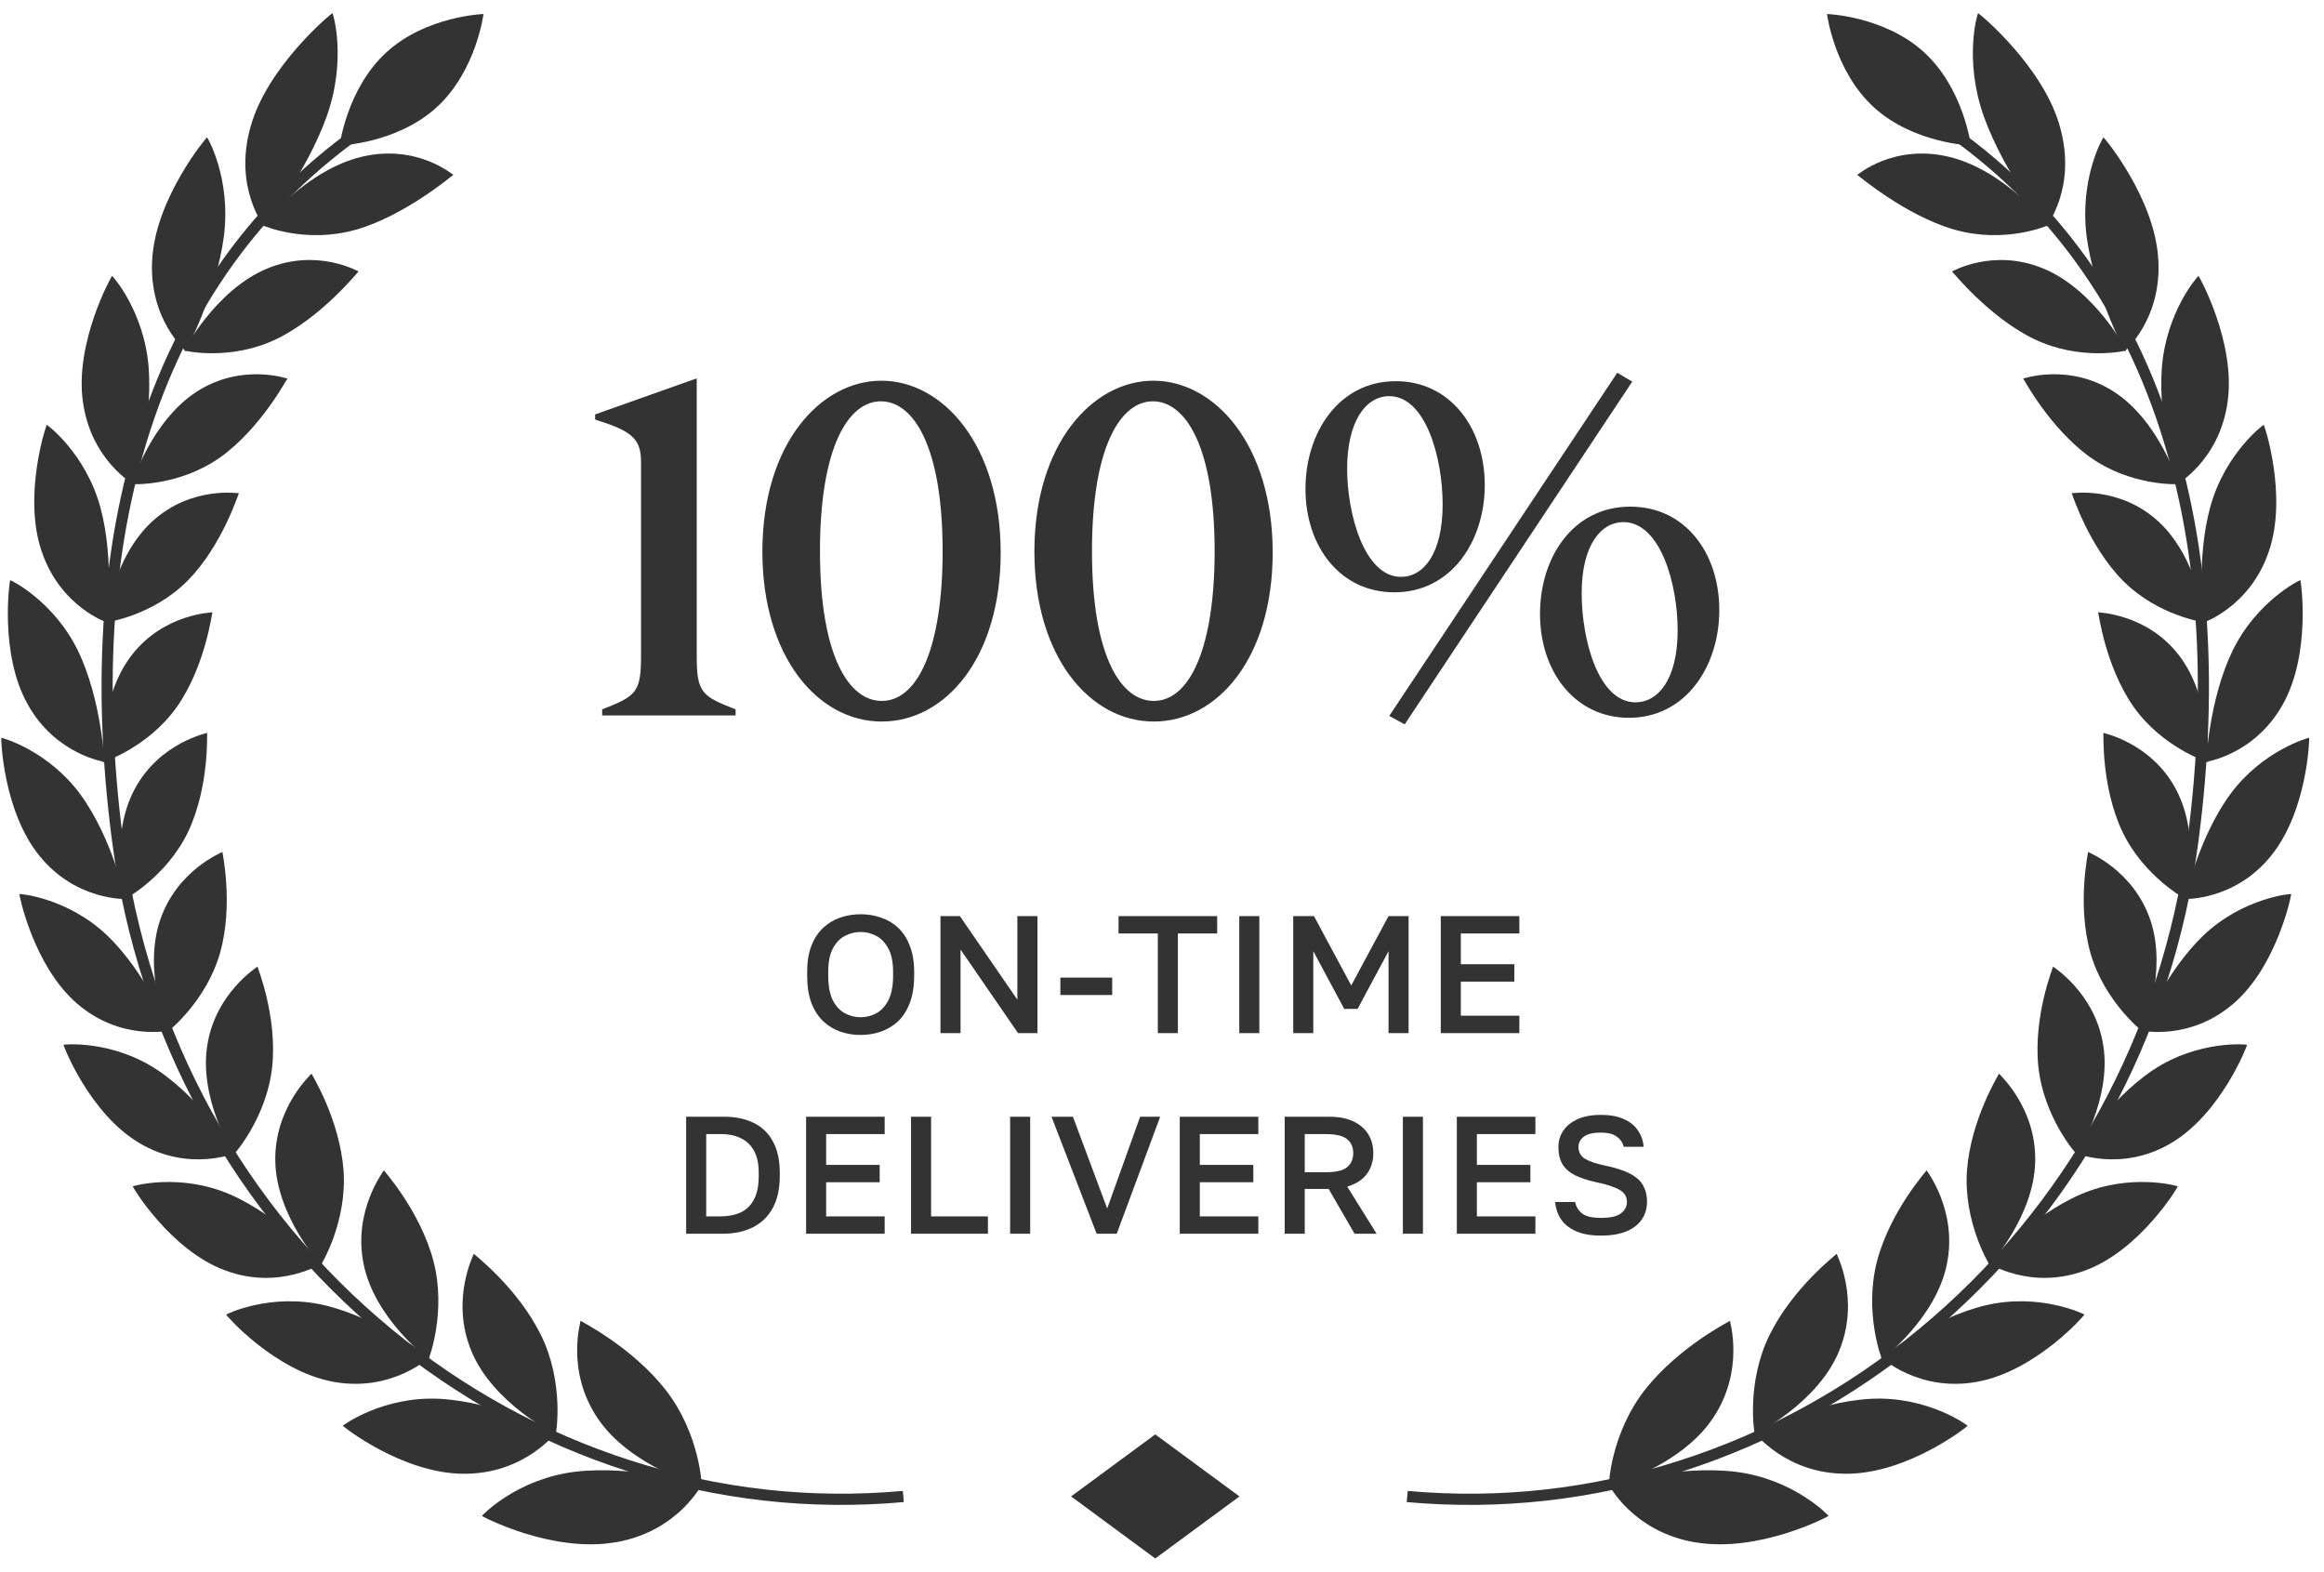 <svg width="139" height="94" viewBox="0 0 139 94" fill="none" xmlns="http://www.w3.org/2000/svg">
<path d="M51.477 61.9C51.05 61.9 50.643 61.833 50.257 61.7C49.877 61.566 49.537 61.36 49.237 61.08C48.937 60.793 48.7 60.426 48.527 59.98C48.36 59.526 48.277 58.98 48.277 58.34V58.14C48.277 57.526 48.36 57.003 48.527 56.57C48.7 56.13 48.937 55.77 49.237 55.49C49.537 55.21 49.877 55.006 50.257 54.88C50.643 54.746 51.05 54.68 51.477 54.68C51.903 54.68 52.307 54.746 52.687 54.88C53.073 55.006 53.417 55.21 53.717 55.49C54.017 55.77 54.25 56.13 54.417 56.57C54.59 57.003 54.677 57.526 54.677 58.14V58.34C54.677 58.98 54.59 59.526 54.417 59.98C54.25 60.426 54.017 60.793 53.717 61.08C53.417 61.36 53.073 61.566 52.687 61.7C52.307 61.833 51.903 61.9 51.477 61.9ZM51.477 60.84C51.81 60.84 52.123 60.76 52.417 60.6C52.71 60.44 52.95 60.18 53.137 59.82C53.323 59.453 53.417 58.96 53.417 58.34V58.14C53.417 57.553 53.323 57.086 53.137 56.74C52.95 56.386 52.71 56.133 52.417 55.98C52.123 55.82 51.81 55.74 51.477 55.74C51.143 55.74 50.827 55.82 50.527 55.98C50.233 56.133 49.993 56.386 49.807 56.74C49.627 57.086 49.537 57.553 49.537 58.14V58.34C49.537 58.96 49.627 59.453 49.807 59.82C49.993 60.18 50.233 60.44 50.527 60.6C50.827 60.76 51.143 60.84 51.477 60.84ZM56.25 61.79V54.79H57.41L60.85 59.79V54.79H62.05V61.79H60.89L57.45 56.79V61.79H56.25ZM63.421 59.51V58.47H66.521V59.51H63.421ZM69.25 61.79V55.83H66.9V54.79H72.8V55.83H70.45V61.79H69.25ZM74.122 61.79V54.79H75.322V61.79H74.122ZM77.349 61.79V54.79H78.589L80.819 58.94L83.049 54.79H84.249V61.79H83.049V56.89L81.199 60.34H80.399L78.549 56.89V61.79H77.349ZM86.173 61.79V54.79H90.873V55.83H87.373V57.67H90.573V58.71H87.373V60.75H90.873V61.79H86.173ZM41.039 73.79V66.79H43.289C43.996 66.79 44.599 66.916 45.099 67.17C45.599 67.416 45.979 67.79 46.239 68.29C46.506 68.783 46.639 69.4 46.639 70.14V70.34C46.639 71.086 46.503 71.716 46.229 72.23C45.956 72.743 45.559 73.133 45.039 73.4C44.526 73.66 43.909 73.79 43.189 73.79H41.039ZM42.239 72.75H43.089C43.549 72.75 43.949 72.673 44.289 72.52C44.636 72.36 44.903 72.103 45.089 71.75C45.283 71.396 45.379 70.926 45.379 70.34V70.14C45.379 69.593 45.283 69.15 45.089 68.81C44.896 68.47 44.633 68.223 44.299 68.07C43.973 67.91 43.603 67.83 43.189 67.83H42.239V72.75ZM48.214 73.79V66.79H52.913V67.83H49.413V69.67H52.614V70.71H49.413V72.75H52.913V73.79H48.214ZM54.489 73.79V66.79H55.689V72.75H59.089V73.79H54.489ZM60.416 73.79V66.79H61.616V73.79H60.416ZM65.592 73.79L62.892 66.79H64.172L66.222 72.28L68.192 66.79H69.392L66.792 73.79H65.592ZM70.562 73.79V66.79H75.262V67.83H71.762V69.67H74.962V70.71H71.762V72.75H75.262V73.79H70.562ZM76.838 73.79V66.79H79.488C80.075 66.79 80.561 66.883 80.948 67.07C81.341 67.256 81.638 67.513 81.838 67.84C82.038 68.166 82.138 68.543 82.138 68.97C82.138 69.45 82.008 69.866 81.748 70.22C81.488 70.566 81.098 70.816 80.578 70.97L82.338 73.79H81.018L79.468 71.11H78.038V73.79H76.838ZM78.038 70.11H79.288C79.901 70.11 80.328 70.01 80.568 69.81C80.815 69.61 80.938 69.33 80.938 68.97C80.938 68.61 80.815 68.33 80.568 68.13C80.328 67.93 79.901 67.83 79.288 67.83H78.038V70.11ZM83.907 73.79V66.79H85.107V73.79H83.907ZM87.133 73.79V66.79H91.833V67.83H88.333V69.67H91.533V70.71H88.333V72.75H91.833V73.79H87.133ZM95.759 73.9C95.159 73.9 94.662 73.813 94.269 73.64C93.876 73.466 93.576 73.23 93.369 72.93C93.169 72.623 93.049 72.276 93.009 71.89H94.209C94.262 72.163 94.399 72.39 94.619 72.57C94.839 72.75 95.219 72.84 95.759 72.84C96.319 72.84 96.716 72.75 96.949 72.57C97.189 72.383 97.309 72.156 97.309 71.89C97.309 71.67 97.242 71.49 97.109 71.35C96.976 71.21 96.769 71.09 96.489 70.99C96.216 70.883 95.866 70.786 95.439 70.7C94.959 70.593 94.552 70.46 94.219 70.3C93.886 70.133 93.632 69.913 93.459 69.64C93.292 69.366 93.209 69.016 93.209 68.59C93.209 68.236 93.306 67.916 93.499 67.63C93.692 67.343 93.976 67.113 94.349 66.94C94.729 66.766 95.199 66.68 95.759 66.68C96.306 66.68 96.759 66.763 97.119 66.93C97.486 67.09 97.766 67.313 97.959 67.6C98.159 67.886 98.276 68.216 98.309 68.59H97.109C97.056 68.336 96.919 68.133 96.699 67.98C96.486 67.82 96.172 67.74 95.759 67.74C95.279 67.74 94.932 67.823 94.719 67.99C94.512 68.156 94.409 68.356 94.409 68.59C94.409 68.91 94.542 69.15 94.809 69.31C95.076 69.47 95.486 69.606 96.039 69.72C96.452 69.806 96.812 69.91 97.119 70.03C97.426 70.143 97.682 70.283 97.889 70.45C98.096 70.61 98.249 70.81 98.349 71.05C98.456 71.283 98.509 71.563 98.509 71.89C98.509 72.276 98.406 72.623 98.199 72.93C97.999 73.23 97.696 73.466 97.289 73.64C96.882 73.813 96.372 73.9 95.759 73.9Z" fill="#333333"/>
<path d="M36.016 42.79V42.426C38.032 41.642 38.34 41.418 38.34 39.262V27.614C38.34 26.214 37.752 25.766 35.596 25.094V24.786L41.672 22.63V39.262C41.672 41.418 41.98 41.642 43.996 42.426V42.79H36.016ZM52.739 43.154C48.903 43.154 45.599 39.262 45.599 32.99C45.599 26.522 49.099 22.77 52.711 22.77C56.407 22.77 59.851 26.634 59.851 33.046C59.851 39.346 56.547 43.154 52.739 43.154ZM52.739 41.922C54.923 41.922 56.379 38.674 56.379 32.962C56.379 26.718 54.643 24.002 52.683 24.002C50.751 24.002 49.043 26.718 49.043 32.962C49.043 39.262 50.779 41.922 52.739 41.922ZM69.008 43.154C65.172 43.154 61.868 39.262 61.868 32.99C61.868 26.522 65.368 22.77 68.98 22.77C72.676 22.77 76.12 26.634 76.12 33.046C76.12 39.346 72.816 43.154 69.008 43.154ZM69.008 41.922C71.192 41.922 72.648 38.674 72.648 32.962C72.648 26.718 70.912 24.002 68.952 24.002C67.02 24.002 65.312 26.718 65.312 32.962C65.312 39.262 67.048 41.922 69.008 41.922ZM84.017 43.322L83.093 42.818L96.729 22.294L97.625 22.826L84.017 43.322ZM83.401 35.426C80.153 35.426 78.081 32.682 78.081 29.238C78.081 25.878 80.069 22.798 83.485 22.798C86.705 22.798 88.805 25.542 88.805 29.014C88.805 32.346 86.817 35.426 83.401 35.426ZM83.793 34.502C85.137 34.502 86.285 33.13 86.285 30.162C86.285 27.39 85.277 23.694 83.093 23.694C81.665 23.694 80.573 25.234 80.573 28.034C80.573 30.75 81.609 34.502 83.793 34.502ZM97.429 42.93C94.209 42.93 92.109 40.186 92.109 36.714C92.109 33.354 94.069 30.302 97.513 30.302C100.789 30.302 102.833 33.074 102.833 36.49C102.833 39.822 100.845 42.93 97.429 42.93ZM97.821 42.006C99.137 42.006 100.341 40.69 100.341 37.694C100.341 34.922 99.305 31.226 97.093 31.226C95.777 31.226 94.601 32.57 94.601 35.482C94.601 38.282 95.609 42.006 97.821 42.006Z" fill="#333333"/>
<path d="M115.077 3.123C117.454 5.294 117.879 8.702 117.879 8.702C117.879 8.702 114.455 8.588 112.078 6.418C109.701 4.247 109.275 0.838 109.275 0.838C109.275 0.838 112.7 0.953 115.077 3.123Z" fill="#333333"/>
<path d="M98.372 83.139C96.326 85.77 96.203 88.873 96.232 88.884C96.223 88.924 100.523 87.718 102.452 84.818C104.381 81.955 103.443 78.987 103.471 78.995C103.46 79.024 100.415 80.534 98.372 83.139Z" fill="#333333"/>
<path d="M101.382 92.245C97.61 91.601 96.2 88.744 96.203 88.767C96.249 88.781 100.292 87.612 103.776 88.021C107.295 88.45 109.364 90.64 109.364 90.663C109.412 90.675 105.2 92.9 101.385 92.242L101.382 92.245Z" fill="#333333"/>
<path d="M105.831 79.856C104.424 82.739 104.929 85.756 104.955 85.761C104.952 85.802 108.73 83.923 110.003 80.791C111.278 77.697 109.826 74.983 109.854 74.989C109.848 75.017 107.237 76.999 105.831 79.859V79.856Z" fill="#333333"/>
<path d="M110.439 88.144C106.77 88.155 104.903 85.63 104.906 85.653C104.949 85.659 108.493 83.854 111.875 83.662C115.29 83.482 117.681 85.25 117.684 85.272C117.73 85.275 114.146 88.141 110.436 88.144H110.439Z" fill="#333333"/>
<path d="M112.271 75.412C111.472 78.444 112.537 81.272 112.56 81.272C112.56 81.312 115.798 78.852 116.446 75.598C117.1 72.381 115.211 69.999 115.233 69.996C115.233 70.024 113.073 72.401 112.271 75.409V75.412Z" fill="#333333"/>
<path d="M118.238 82.647C114.737 83.282 112.488 81.157 112.494 81.18C112.531 81.18 115.559 78.832 118.778 78.066C122.028 77.305 124.664 78.604 124.67 78.624C124.713 78.621 121.777 82.012 118.238 82.647Z" fill="#333333"/>
<path d="M117.647 69.996C117.424 73.076 118.971 75.632 118.994 75.629C118.999 75.669 121.673 72.724 121.727 69.45C121.793 66.207 119.539 64.219 119.562 64.213C119.562 64.242 117.878 66.936 117.647 69.993V69.996Z" fill="#333333"/>
<path d="M124.726 75.981C121.456 77.205 118.904 75.529 118.91 75.552C118.944 75.546 121.433 72.75 124.426 71.44C127.448 70.133 130.247 70.934 130.256 70.954C130.296 70.942 128.033 74.757 124.726 75.984V75.981Z" fill="#333333"/>
<path d="M121.914 63.787C122.231 66.827 124.188 69.04 124.208 69.035C124.22 69.072 126.306 65.74 125.8 62.537C125.312 59.363 122.773 57.819 122.796 57.81C122.804 57.839 121.606 60.77 121.914 63.787Z" fill="#333333"/>
<path d="M129.856 68.368C126.879 70.133 124.106 68.949 124.117 68.969C124.149 68.958 126.078 65.8 128.783 63.993C131.514 62.183 134.39 62.466 134.398 62.486C134.436 62.469 132.866 66.593 129.856 68.366V68.368Z" fill="#333333"/>
<path d="M125.023 56.969C125.845 59.886 128.136 61.7 128.156 61.688C128.174 61.722 129.649 58.102 128.622 55.05C127.614 52.028 124.872 50.964 124.889 50.953C124.901 50.981 124.216 54.07 125.023 56.967V56.969Z" fill="#333333"/>
<path d="M133.567 60.038C130.95 62.291 128.042 61.625 128.057 61.642C128.085 61.625 129.438 58.202 131.786 55.949C134.158 53.689 137.022 53.449 137.037 53.469C137.071 53.446 136.218 57.77 133.57 60.038H133.567Z" fill="#333333"/>
<path d="M126.935 49.731C128.225 52.448 130.77 53.815 130.787 53.801C130.807 53.832 131.652 50.017 130.142 47.198C128.653 44.404 125.788 43.846 125.805 43.832C125.822 43.857 125.665 47.029 126.935 49.731Z" fill="#333333"/>
<path d="M135.811 51.213C133.623 53.892 130.664 53.758 130.678 53.775C130.701 53.755 131.46 50.155 133.383 47.515C135.329 44.864 138.094 44.112 138.111 44.126C138.14 44.101 138.028 48.513 135.808 51.213H135.811Z" fill="#333333"/>
<path d="M127.601 42.256C129.319 44.707 132.038 45.593 132.055 45.579C132.081 45.608 132.272 41.696 130.312 39.176C128.377 36.677 125.475 36.637 125.492 36.622C125.515 36.645 125.906 39.822 127.601 42.259V42.256Z" fill="#333333"/>
<path d="M136.54 42.122C134.848 45.162 131.923 45.559 131.943 45.574C131.963 45.551 132.106 41.864 133.539 38.904C134.994 35.93 137.565 34.684 137.585 34.698C137.611 34.666 138.258 39.062 136.538 42.125L136.54 42.122Z" fill="#333333"/>
<path d="M126.976 34.732C129.082 36.857 131.895 37.243 131.907 37.226C131.938 37.252 131.453 33.337 129.085 31.18C126.745 29.038 123.894 29.516 123.908 29.499C123.934 29.519 124.896 32.619 126.976 34.735V34.732Z" fill="#333333"/>
<path d="M135.698 32.988C134.571 36.311 131.775 37.229 131.798 37.237C131.815 37.212 131.321 33.534 132.194 30.328C133.084 27.105 135.373 25.401 135.396 25.409C135.419 25.375 136.848 29.639 135.698 32.988Z" fill="#333333"/>
<path d="M125.012 27.345C127.469 29.093 130.286 28.97 130.294 28.952C130.331 28.972 129.147 25.157 126.41 23.413C123.708 21.683 120.994 22.661 121.006 22.641C121.037 22.655 122.584 25.604 125.012 27.345Z" fill="#333333"/>
<path d="M133.233 24.045C132.743 27.565 130.166 28.978 130.192 28.987C130.203 28.958 129.059 25.378 129.301 22.009C129.561 18.62 131.464 16.501 131.49 16.507C131.51 16.47 133.747 20.496 133.233 24.045Z" fill="#333333"/>
<path d="M121.668 20.282C124.43 21.609 127.163 20.982 127.172 20.962C127.215 20.977 125.309 17.356 122.247 16.075C119.222 14.8 116.74 16.255 116.748 16.235C116.785 16.247 118.94 18.96 121.668 20.282Z" fill="#333333"/>
<path d="M129.09 15.514C129.31 19.138 127.047 21.011 127.075 21.014C127.084 20.985 125.263 17.593 124.804 14.153C124.356 10.69 125.78 8.216 125.808 8.219C125.823 8.179 128.89 11.857 129.087 15.514H129.09Z" fill="#333333"/>
<path d="M116.895 13.733C119.919 14.602 122.482 13.49 122.488 13.473C122.536 13.481 119.888 10.155 116.541 9.372C113.236 8.591 111.076 10.481 111.082 10.461C111.125 10.467 113.904 12.866 116.892 13.736L116.895 13.733Z" fill="#333333"/>
<path d="M123.221 7.633C124.223 11.262 122.374 13.541 122.405 13.541C122.408 13.51 119.897 10.401 118.662 6.987C117.435 3.549 118.279 0.79 118.311 0.79C118.322 0.75 122.237 3.97 123.221 7.63V7.633Z" fill="#333333"/>
<path d="M84.136 89.837L84.196 89.17C89.694 89.668 95.176 89.056 100.486 87.346C105.663 85.681 110.454 83.05 114.728 79.53C123.6 72.223 129.321 61.8 130.839 50.175C132.081 40.654 131.444 32.172 128.944 24.963C126.262 17.219 121.483 11.162 114.74 6.955L115.091 6.389C121.965 10.679 126.839 16.856 129.572 24.746C132.106 32.055 132.754 40.64 131.498 50.263C129.96 62.057 124.153 72.635 115.151 80.048C110.81 83.622 105.945 86.29 100.689 87.984C95.293 89.719 89.723 90.343 84.133 89.837H84.136Z" fill="#333333"/>
<path d="M23.117 3.123C20.74 5.294 20.314 8.703 20.314 8.703C20.314 8.703 23.739 8.588 26.116 6.418C28.49 4.247 28.918 0.838 28.918 0.838C28.918 0.838 25.494 0.953 23.117 3.123Z" fill="#333333"/>
<path d="M39.822 83.139C41.868 85.77 41.991 88.873 41.962 88.884C41.971 88.924 37.671 87.718 35.742 84.818C33.813 81.955 34.752 78.987 34.723 78.995C34.735 79.024 37.779 80.534 39.822 83.139Z" fill="#333333"/>
<path d="M36.81 92.245C40.582 91.601 41.992 88.744 41.989 88.767C41.943 88.781 37.9 87.612 34.416 88.021C30.897 88.45 28.828 90.64 28.828 90.663C28.78 90.675 32.992 92.9 36.807 92.242L36.81 92.245Z" fill="#333333"/>
<path d="M32.361 79.856C33.768 82.739 33.263 85.756 33.237 85.762C33.24 85.802 29.462 83.923 28.189 80.791C26.914 77.697 28.366 74.983 28.338 74.989C28.343 75.017 30.954 76.999 32.361 79.859V79.856Z" fill="#333333"/>
<path d="M27.753 88.144C31.423 88.155 33.289 85.63 33.286 85.653C33.246 85.659 29.699 83.854 26.318 83.663C22.902 83.482 20.511 85.25 20.508 85.273C20.463 85.275 24.047 88.141 27.756 88.144H27.753Z" fill="#333333"/>
<path d="M25.922 75.412C26.721 78.444 25.656 81.272 25.633 81.272C25.633 81.312 22.395 78.852 21.747 75.598C21.093 72.381 22.983 69.999 22.96 69.996C22.96 70.024 25.12 72.401 25.922 75.409V75.412Z" fill="#333333"/>
<path d="M19.958 82.647C23.459 83.282 25.707 81.157 25.702 81.18C25.665 81.18 22.637 78.832 19.418 78.066C16.168 77.305 13.532 78.604 13.526 78.624C13.483 78.621 16.419 82.012 19.958 82.647Z" fill="#333333"/>
<path d="M20.547 69.996C20.769 73.076 19.223 75.632 19.2 75.629C19.194 75.669 16.52 72.724 16.466 69.45C16.401 66.207 18.655 64.219 18.632 64.213C18.632 64.242 20.316 66.936 20.547 69.993V69.996Z" fill="#333333"/>
<path d="M13.468 75.981C16.738 77.205 19.289 75.529 19.284 75.552C19.249 75.546 16.761 72.75 13.768 71.44C10.746 70.133 7.947 70.934 7.938 70.954C7.898 70.942 10.161 74.757 13.468 75.984V75.981Z" fill="#333333"/>
<path d="M16.282 63.787C15.965 66.827 14.008 69.041 13.988 69.035C13.976 69.072 11.89 65.74 12.395 62.538C12.883 59.363 15.423 57.819 15.4 57.81C15.392 57.839 16.59 60.77 16.282 63.787Z" fill="#333333"/>
<path d="M8.34 68.369C11.316 70.133 14.09 68.949 14.079 68.969C14.047 68.958 12.118 65.8 9.413 63.993C6.682 62.183 3.806 62.466 3.798 62.486C3.76 62.469 5.33 66.593 8.34 68.366V68.369Z" fill="#333333"/>
<path d="M13.169 56.969C12.347 59.886 10.056 61.7 10.036 61.688C10.018 61.722 8.543 58.102 9.57 55.05C10.578 52.028 13.32 50.964 13.303 50.953C13.291 50.981 13.976 54.07 13.169 56.967V56.969Z" fill="#333333"/>
<path d="M4.628 60.038C7.245 62.291 10.153 61.625 10.141 61.642C10.113 61.625 8.76 58.202 6.412 55.949C4.04 53.689 1.175 53.449 1.161 53.469C1.127 53.446 1.98 57.77 4.628 60.038Z" fill="#333333"/>
<path d="M11.26 49.731C9.97 52.448 7.425 53.815 7.408 53.801C7.388 53.832 6.543 50.017 8.053 47.198C9.542 44.404 12.407 43.846 12.39 43.832C12.373 43.858 12.53 47.029 11.26 49.731Z" fill="#333333"/>
<path d="M2.382 51.213C4.571 53.892 7.53 53.758 7.516 53.775C7.493 53.755 6.734 50.155 4.811 47.515C2.862 44.864 0.097 44.112 0.079 44.126C0.051 44.101 0.162 48.513 2.382 51.213Z" fill="#333333"/>
<path d="M10.594 42.256C8.876 44.707 6.157 45.593 6.14 45.579C6.114 45.608 5.923 41.696 7.883 39.176C9.818 36.677 12.72 36.637 12.703 36.622C12.68 36.645 12.289 39.822 10.594 42.259V42.256Z" fill="#333333"/>
<path d="M1.654 42.122C3.346 45.162 6.271 45.559 6.251 45.574C6.231 45.551 6.088 41.864 4.656 38.904C3.2 35.93 0.629 34.684 0.609 34.698C0.584 34.666 -0.064 39.062 1.656 42.125L1.654 42.122Z" fill="#333333"/>
<path d="M11.219 34.732C9.113 36.857 6.3 37.243 6.288 37.226C6.257 37.252 6.742 33.337 9.111 31.18C11.45 29.038 14.301 29.516 14.287 29.499C14.261 29.519 13.3 32.619 11.219 34.735V34.732Z" fill="#333333"/>
<path d="M2.496 32.988C3.623 36.311 6.419 37.229 6.397 37.237C6.379 37.212 6.873 33.534 6 30.328C5.11 27.105 2.821 25.401 2.798 25.409C2.775 25.375 1.346 29.639 2.496 32.988Z" fill="#333333"/>
<path d="M13.183 27.345C10.726 29.093 7.91 28.97 7.901 28.952C7.864 28.972 9.048 25.157 11.785 23.413C14.487 21.683 17.201 22.661 17.189 22.641C17.158 22.655 15.611 25.604 13.183 27.345Z" fill="#333333"/>
<path d="M4.961 24.045C5.452 27.565 8.029 28.978 8.003 28.987C7.992 28.958 9.136 25.378 8.894 22.009C8.634 18.62 6.731 16.501 6.705 16.507C6.685 16.47 4.448 20.496 4.961 24.045Z" fill="#333333"/>
<path d="M16.529 20.282C13.766 21.608 11.033 20.982 11.024 20.962C10.981 20.977 12.887 17.356 15.949 16.075C18.974 14.799 21.457 16.255 21.448 16.235C21.411 16.247 19.256 18.96 16.529 20.282Z" fill="#333333"/>
<path d="M9.103 15.514C8.883 19.138 11.146 21.011 11.117 21.014C11.109 20.985 12.93 17.593 13.389 14.153C13.837 10.69 12.413 8.216 12.384 8.219C12.37 8.179 9.303 11.857 9.106 15.514H9.103Z" fill="#333333"/>
<path d="M21.301 13.733C18.276 14.602 15.713 13.49 15.708 13.473C15.659 13.481 18.307 10.155 21.654 9.372C24.959 8.591 27.119 10.481 27.113 10.461C27.07 10.467 24.291 12.866 21.303 13.736L21.301 13.733Z" fill="#333333"/>
<path d="M14.972 7.633C13.97 11.262 15.819 13.541 15.788 13.541C15.785 13.51 18.296 10.401 19.532 6.987C20.759 3.549 19.917 0.79 19.885 0.79C19.874 0.75 15.959 3.97 14.974 7.63L14.972 7.633Z" fill="#333333"/>
<path d="M54.059 89.837L53.999 89.17C48.5 89.668 43.019 89.056 37.708 87.346C32.532 85.681 27.741 83.051 23.466 79.53C14.595 72.224 8.873 61.8 7.355 50.175C6.114 40.655 6.75 32.173 9.25 24.963C11.932 17.219 16.712 11.162 23.455 6.955L23.104 6.389C16.23 10.679 11.356 16.856 8.622 24.746C6.088 32.055 5.44 40.64 6.696 50.263C8.234 62.057 14.041 72.635 23.044 80.048C27.384 83.623 32.249 86.291 37.505 87.984C42.901 89.719 48.471 90.343 54.062 89.837H54.059Z" fill="#333333"/>
<path d="M69.096 85.79L64.062 89.499L69.096 93.211L74.133 89.499L69.096 85.79Z" fill="#333333"/>
</svg>
